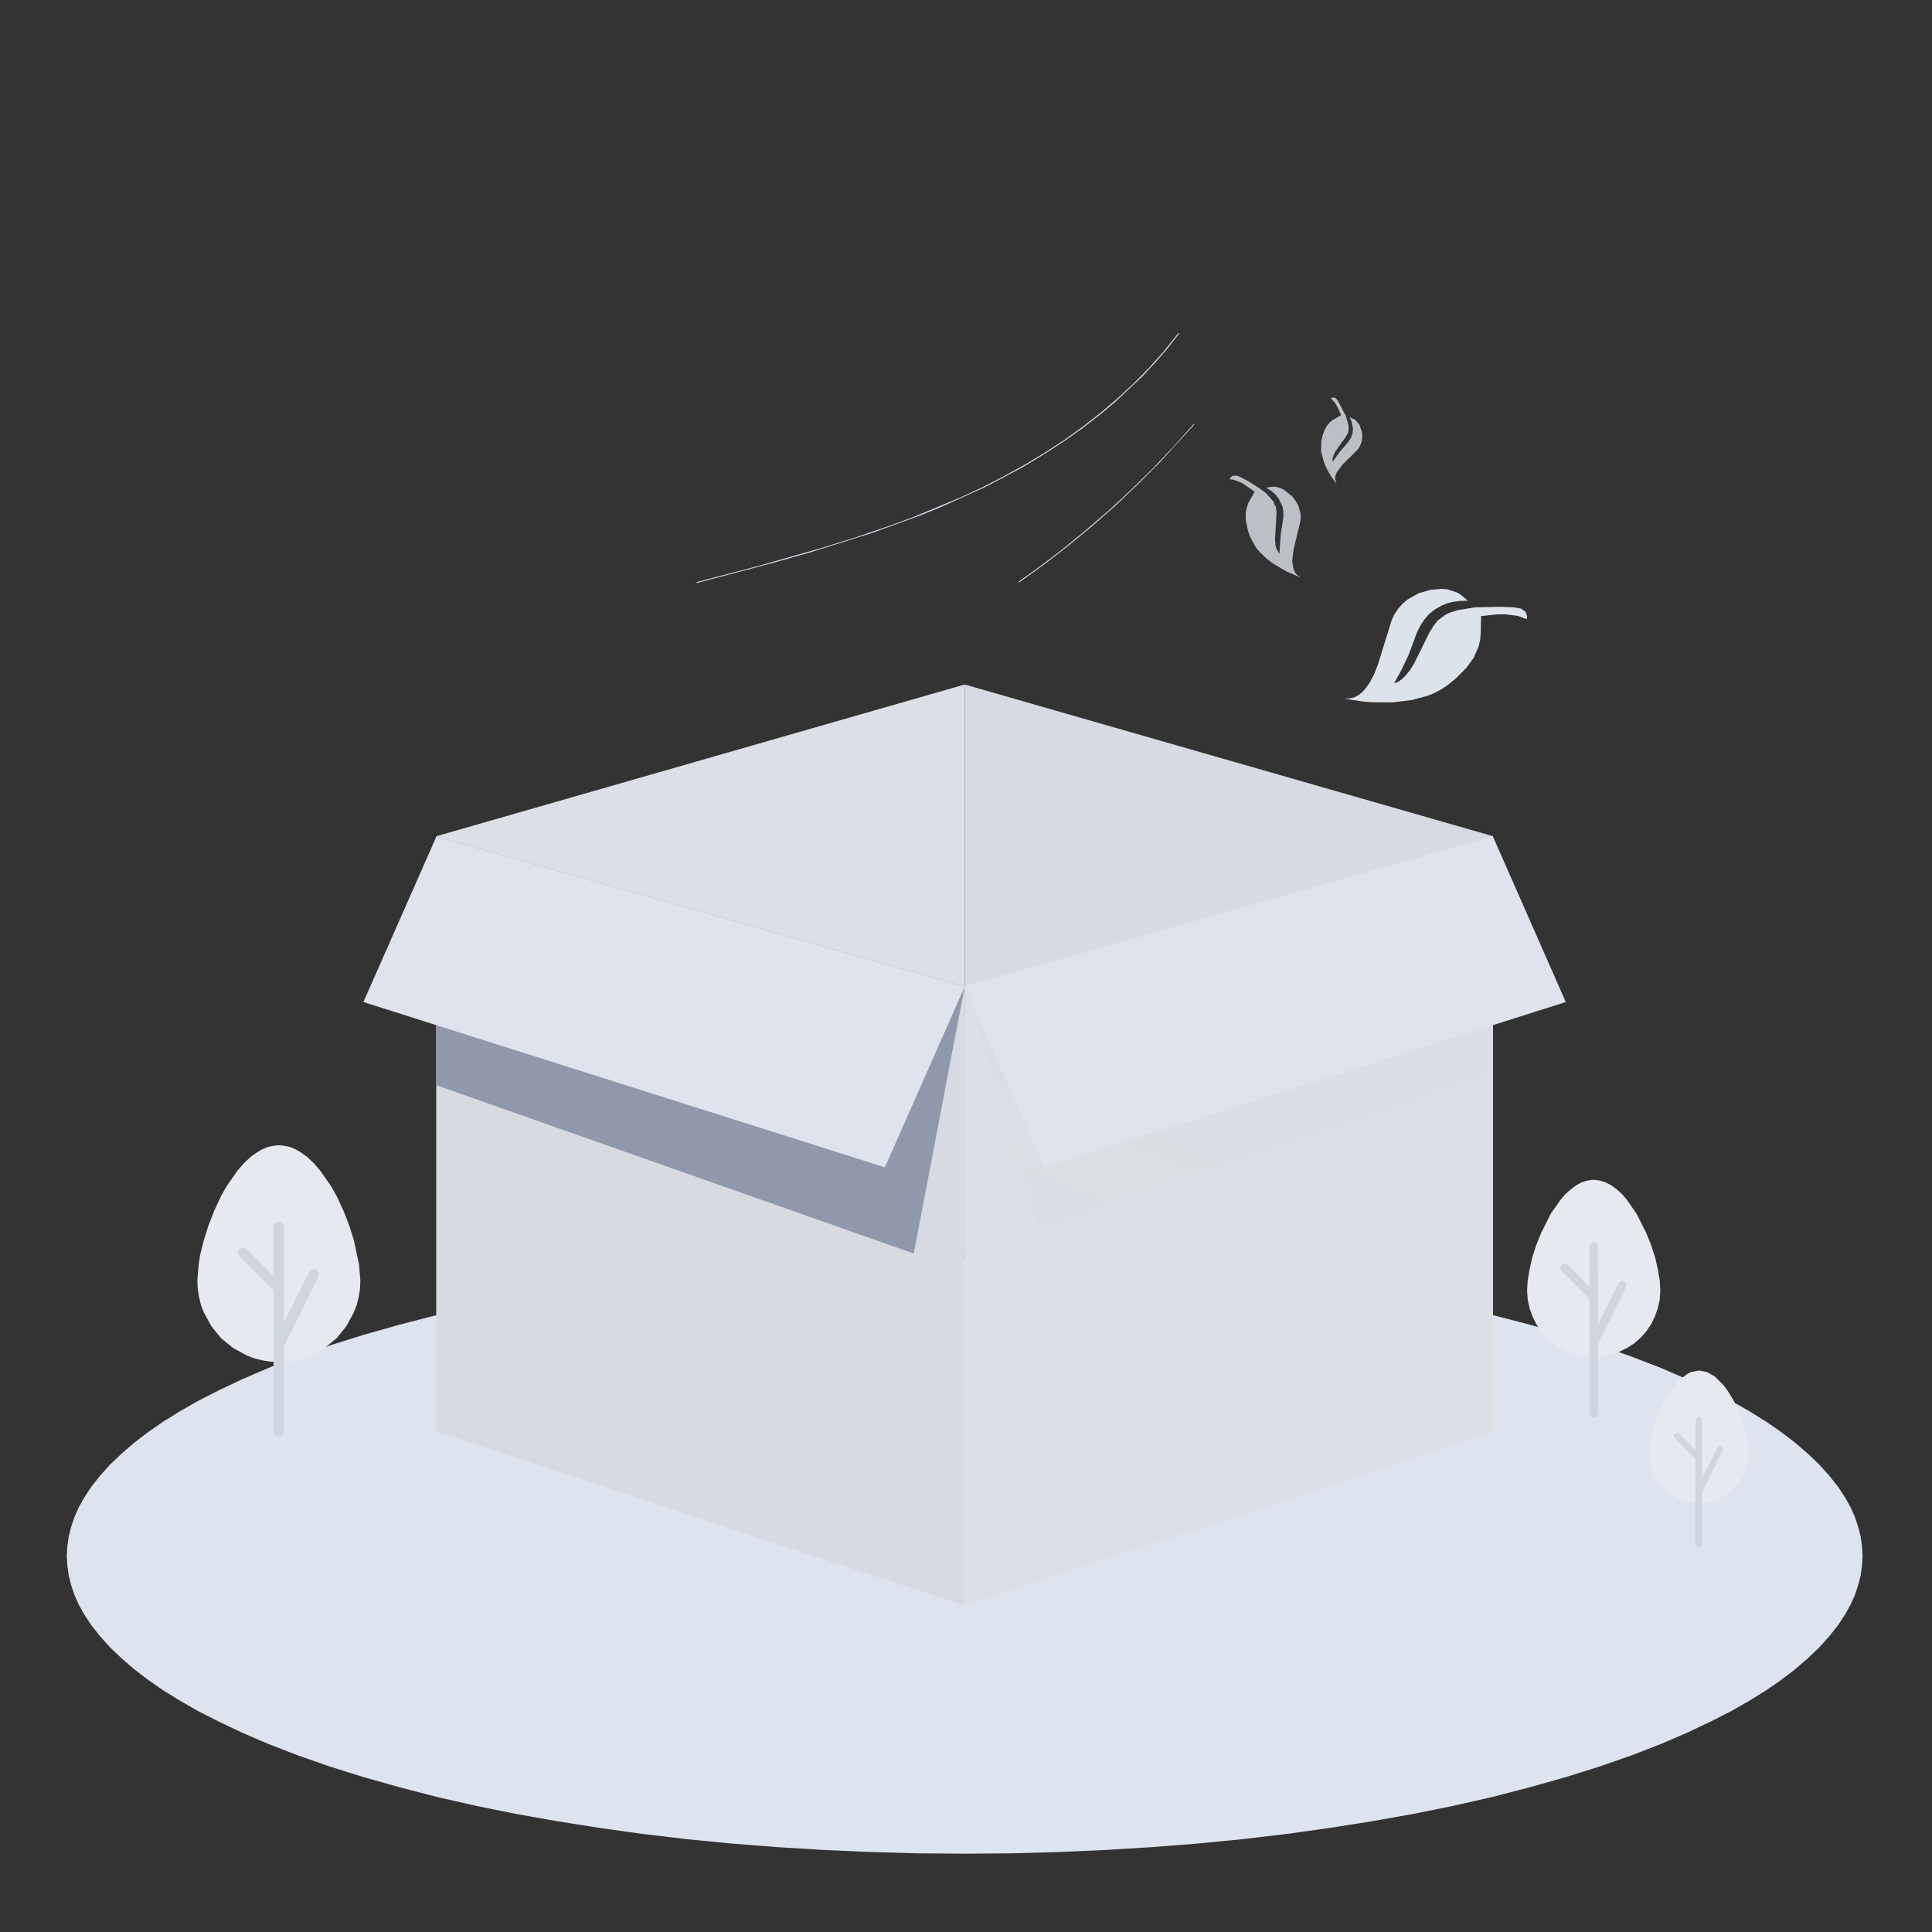 <?xml version="1.0" standalone="no"?><!DOCTYPE svg PUBLIC "-//W3C//DTD SVG 1.1//EN" "http://www.w3.org/Graphics/SVG/1.1/DTD/svg11.dtd"><svg height="1024" node-id="1" sillyvg="true" template-height="1024" template-width="1024" version="1.1" viewBox="0 0 1024 1024" width="1024" xmlns="http://www.w3.org/2000/svg" xmlns:xlink="http://www.w3.org/1999/xlink"><rect x="0" y="0" width="1024" height="1024" fill="#333333" stroke="none"/><defs node-id="81"><linearGradient gradientUnits="objectBoundingBox" id="SVGID_1_" node-id="6" spreadMethod="pad" x1="511.278" x2="511.278" y1="666.838" y2="982.537"><stop offset="0" stop-color="#dee3f0"></stop><stop offset="0.04" stop-color="#e1e6f1" stop-opacity="0.96"></stop><stop offset="0.316" stop-color="#f2f4f9" stop-opacity="0.684"></stop><stop offset="0.62" stop-color="#fcfcfe" stop-opacity="0.38"></stop><stop offset="1" stop-color="#ffffff" stop-opacity="0"></stop></linearGradient><linearGradient gradientUnits="objectBoundingBox" id="SVGID_2_" node-id="22" spreadMethod="pad" x1="511.278" x2="147.764" y1="785.159" y2="785.159"><stop offset="0" stop-color="#bcc0cc"></stop><stop offset="0.294" stop-color="#bfc3ce" stop-opacity="0.703"></stop><stop offset="0.514" stop-color="#c9ccd6" stop-opacity="0.48"></stop><stop offset="0.71" stop-color="#d9dbe2" stop-opacity="0.282"></stop><stop offset="0.891" stop-color="#eff0f3" stop-opacity="0.099"></stop><stop offset="0.989" stop-color="#ffffff" stop-opacity="0"></stop></linearGradient><linearGradient gradientUnits="objectBoundingBox" id="SVGID_3_" node-id="30" spreadMethod="pad" x1="231.298" x2="511.278" y1="560.591" y2="560.591"><stop offset="0" stop-color="#dce0e6"></stop><stop offset="1" stop-color="#dfe3eb"></stop></linearGradient><linearGradient gradientUnits="objectBoundingBox" id="SVGID_4_" node-id="34" spreadMethod="pad" x1="511.278" x2="231.298" y1="647.082" y2="647.082"><stop offset="0" stop-color="#b3bdc9"></stop><stop offset="1" stop-color="#d7dae0"></stop></linearGradient><linearGradient gradientUnits="objectBoundingBox" id="SVGID_5_" node-id="38" spreadMethod="pad" x1="316.939" x2="409.571" y1="624.685" y2="464.24"><stop offset="0" stop-color="#c1c8d1" stop-opacity="0"></stop><stop offset="1" stop-color="#8f99ab"></stop></linearGradient><linearGradient gradientUnits="objectBoundingBox" id="SVGID_6_" node-id="42" spreadMethod="pad" x1="511.278" x2="192.648" y1="531.074" y2="531.074"><stop offset="0" stop-color="#c1c8d1"></stop><stop offset="1" stop-color="#dfe3ed"></stop></linearGradient><linearGradient gradientUnits="objectBoundingBox" id="SVGID_7_" node-id="46" spreadMethod="pad" x1="791.259" x2="511.278" y1="560.303" y2="560.303"><stop offset="0" stop-color="#ccd3db"></stop><stop offset="1" stop-color="#d6dae3"></stop></linearGradient><linearGradient gradientUnits="objectBoundingBox" id="SVGID_8_" node-id="50" spreadMethod="pad" x1="511.278" x2="791.259" y1="647.082" y2="647.082"><stop offset="0" stop-color="#dce0e6"></stop><stop offset="1" stop-color="#d3d8e3"></stop></linearGradient><linearGradient gradientUnits="objectBoundingBox" id="SVGID_9_" node-id="54" spreadMethod="pad" x1="1033.841" x2="1123.854" y1="615.833" y2="459.926"><stop offset="0" stop-color="#c1c8d1" stop-opacity="0"></stop><stop offset="1" stop-color="#c7cbd1"></stop></linearGradient><linearGradient gradientUnits="objectBoundingBox" id="SVGID_10_" node-id="58" spreadMethod="pad" x1="1229.166" x2="910.536" y1="531.074" y2="531.074"><stop offset="0" stop-color="#e1e9f2"></stop><stop offset="1" stop-color="#dfe3ed"></stop></linearGradient><linearGradient gradientUnits="objectBoundingBox" id="SVGID_11_" node-id="68" spreadMethod="pad" x1="712.387" x2="809.427" y1="342.301" y2="342.301"><stop offset="0" stop-color="#dde3eb"></stop><stop offset="1" stop-color="#b3b9c9"></stop></linearGradient><linearGradient gradientUnits="objectBoundingBox" id="SVGID_12_" node-id="72" spreadMethod="pad" x1="1115.545" x2="1174.623" y1="405.837" y2="405.837"><stop offset="0" stop-color="#dde3eb"></stop><stop offset="1" stop-color="#b3b9c9"></stop></linearGradient><linearGradient gradientUnits="objectBoundingBox" id="SVGID_13_" node-id="76" spreadMethod="pad" x1="1126.537" x2="1168.328" y1="497.175" y2="497.175"><stop offset="0" stop-color="#dde3eb"></stop><stop offset="1" stop-color="#b3b9c9"></stop></linearGradient></defs><g node-id="247"><path d="M 987.20 824.70 L 986.90 829.80 L 986.20 834.90 L 984.90 840.10 L 983.20 845.20 L 980.90 850.40 L 978.00 855.60 L 974.20 861.40 L 969.60 867.20 L 964.30 873.10 L 958.10 879.00 L 951.00 885.10 L 943.90 890.50 L 936.10 895.90 L 927.40 901.30 L 917.80 906.80 L 907.20 912.20 L 894.40 918.30 L 880.20 924.40 L 864.70 930.40 L 847.80 936.30 L 829.90 941.90 L 810.80 947.30 L 790.70 952.50 L 770.40 957.10 L 749.20 961.40 L 727.20 965.30 L 705.00 968.80 L 682.20 972.00 L 658.60 974.80 L 635.00 977.10 L 610.80 979.00 L 586.20 980.50 L 561.50 981.60 L 536.60 982.30 L 511.30 982.50 L 486.00 982.30 L 461.10 981.60 L 436.40 980.50 L 411.80 979.00 L 387.60 977.10 L 364.00 974.80 L 340.40 972.00 L 317.60 968.80 L 295.40 965.30 L 273.40 961.40 L 252.20 957.10 L 231.90 952.50 L 211.80 947.30 L 192.70 941.90 L 174.80 936.30 L 157.90 930.40 L 142.40 924.40 L 128.20 918.30 L 115.40 912.20 L 104.80 906.80 L 95.20 901.30 L 86.50 895.90 L 78.70 890.50 L 71.60 885.10 L 64.50 879.00 L 58.30 873.10 L 53.00 867.20 L 48.40 861.40 L 44.60 855.60 L 41.70 850.40 L 39.40 845.20 L 37.70 840.10 L 36.40 834.90 L 35.70 829.80 L 35.40 824.70 L 35.70 819.60 L 36.40 814.50 L 37.70 809.30 L 39.40 804.20 L 41.70 799.00 L 44.60 793.80 L 48.40 788.00 L 53.00 782.20 L 58.30 776.30 L 64.50 770.40 L 71.60 764.30 L 78.70 758.90 L 86.50 753.50 L 95.20 748.10 L 104.80 742.60 L 115.40 737.20 L 128.20 731.10 L 142.40 725.00 L 157.90 719.00 L 174.80 713.10 L 192.70 707.50 L 211.80 702.10 L 231.90 696.90 L 252.20 692.30 L 273.40 688.00 L 295.40 684.10 L 317.60 680.60 L 340.40 677.40 L 364.00 674.60 L 387.60 672.30 L 411.80 670.40 L 436.40 668.90 L 461.10 667.80 L 486.00 667.10 L 511.30 666.90 L 536.60 667.10 L 561.50 667.80 L 586.20 668.90 L 610.80 670.40 L 635.00 672.30 L 658.60 674.60 L 682.20 677.40 L 705.00 680.60 L 727.20 684.10 L 749.20 688.00 L 770.40 692.30 L 790.70 696.90 L 810.80 702.10 L 829.90 707.50 L 847.80 713.10 L 864.70 719.00 L 880.20 725.00 L 894.40 731.10 L 907.20 737.20 L 917.80 742.60 L 927.40 748.10 L 936.10 753.50 L 943.90 758.90 L 951.00 764.30 L 958.10 770.40 L 964.30 776.30 L 969.60 782.20 L 974.20 788.00 L 978.00 793.80 L 980.90 799.00 L 983.20 804.20 L 984.90 809.30 L 986.20 814.50 L 986.90 819.60 L 987.20 824.70 Z" fill="url(#SVGID_1_)" fill-rule="nonzero" group-id="1" node-id="178" stroke="none" target-height="315.6" target-width="951.8" target-x="35.4" target-y="666.9"></path><g node-id="252"><path d="M 191.00 678.70 L 190.80 683.20 L 190.10 687.50 L 189.10 691.60 L 187.60 695.50 L 183.60 702.90 L 178.40 709.30 L 172.00 714.50 L 164.60 718.50 L 160.70 720.00 L 156.60 721.00 L 152.30 721.70 L 147.80 721.90 L 143.30 721.70 L 139.00 721.00 L 134.90 720.00 L 131.00 718.50 L 123.60 714.50 L 117.20 709.30 L 112.00 702.90 L 108.00 695.50 L 106.50 691.60 L 105.50 687.50 L 104.80 683.20 L 104.60 678.70 L 105.30 670.20 L 106.10 665.10 L 108.00 657.50 L 110.50 649.50 L 113.60 641.60 L 117.20 633.90 L 120.00 628.90 L 126.00 620.30 L 129.40 616.40 L 132.80 613.20 L 136.30 610.70 L 139.10 609.10 L 142.00 607.90 L 144.90 607.30 L 147.80 607.00 L 150.70 607.30 L 153.60 607.90 L 156.50 609.10 L 159.30 610.70 L 162.80 613.20 L 166.20 616.40 L 169.60 620.30 L 175.60 628.90 L 178.40 633.90 L 182.00 641.60 L 185.10 649.50 L 187.60 657.50 L 190.30 670.20 L 191.00 678.70 Z" fill="#e6eaf0" fill-rule="nonzero" group-id="1,6" node-id="182" stroke="none" target-height="114.9" target-width="86.4" target-x="104.6" target-y="607"></path><path d="M 167.50 672.80 L 166.40 672.50 L 165.40 672.70 L 164.50 673.20 L 163.80 674.10 L 150.50 701.00 L 150.50 650.20 L 150.30 649.10 L 148.80 647.60 L 147.70 647.40 L 146.60 647.60 L 145.70 648.20 L 145.10 649.10 L 144.90 650.20 L 144.90 676.20 L 130.80 662.00 L 129.90 661.40 L 128.80 661.20 L 127.80 661.40 L 126.90 662.00 L 126.30 662.90 L 126.10 663.90 L 126.30 665.00 L 126.90 665.90 L 144.00 683.00 L 145.00 683.40 L 145.00 758.60 L 145.20 759.70 L 145.80 760.60 L 146.70 761.20 L 147.80 761.40 L 148.90 761.20 L 149.80 760.60 L 150.40 759.70 L 150.60 758.60 L 150.60 713.40 L 168.80 676.50 L 168.90 674.40 L 168.40 673.50 L 167.50 672.80 Z" fill="#d0d6e0" fill-rule="nonzero" group-id="1,6" node-id="184" stroke="none" target-height="114" target-width="42.8" target-x="126.1" target-y="647.4"></path></g><g node-id="253"><path d="M 880.00 683.90 L 879.70 688.80 L 878.70 693.30 L 877.20 697.60 L 875.20 701.70 L 872.70 705.50 L 869.70 708.90 L 866.30 711.90 L 862.50 714.40 L 858.40 716.40 L 854.10 717.90 L 849.50 718.90 L 844.70 719.20 L 839.90 718.90 L 835.30 717.90 L 831.00 716.40 L 826.90 714.40 L 823.10 711.90 L 819.70 708.90 L 816.70 705.50 L 814.20 701.70 L 812.20 697.60 L 810.70 693.30 L 809.70 688.70 L 809.40 683.90 L 809.70 678.80 L 810.70 672.80 L 812.10 666.60 L 814.20 660.00 L 816.80 653.60 L 822.00 643.20 L 826.90 636.20 L 829.60 633.00 L 832.50 630.40 L 835.30 628.30 L 838.40 626.60 L 841.50 625.70 L 844.70 625.30 L 847.90 625.70 L 851.00 626.70 L 854.10 628.30 L 856.90 630.40 L 859.80 633.00 L 862.50 636.20 L 867.40 643.30 L 872.60 653.60 L 875.20 660.10 L 877.30 666.60 L 878.70 672.80 L 879.70 678.80 L 880.00 683.90 Z" fill="#e6eaf0" fill-rule="nonzero" group-id="1,7" node-id="189" stroke="none" target-height="93.9" target-width="70.6" target-x="809.4" target-y="625.3"></path><path d="M 860.80 679.10 L 859.10 679.00 L 857.80 680.10 L 847.00 702.10 L 846.80 659.70 L 845.60 658.50 L 844.70 658.30 L 843.10 659.00 L 842.40 660.60 L 842.40 681.90 L 830.80 670.30 L 830.00 669.80 L 828.40 669.80 L 827.10 671.10 L 827.10 672.70 L 827.60 673.50 L 841.60 687.50 L 842.40 687.80 L 842.40 749.20 L 843.10 750.80 L 843.80 751.30 L 844.70 751.50 L 845.60 751.30 L 846.80 750.10 L 847.00 749.20 L 847.00 712.30 L 861.90 682.10 L 862.00 680.50 L 860.80 679.10 Z" fill="#d0d6e0" fill-rule="nonzero" group-id="1,7" node-id="191" stroke="none" target-height="93.2" target-width="34.9" target-x="827.1" target-y="658.3"></path></g><g node-id="254"><path d="M 926.80 770.10 L 926.50 773.70 L 925.90 777.10 L 924.70 780.30 L 923.20 783.40 L 921.30 786.20 L 919.10 788.70 L 916.60 790.90 L 913.80 792.80 L 910.70 794.30 L 907.50 795.50 L 904.10 796.10 L 900.50 796.40 L 896.90 796.10 L 893.50 795.50 L 890.30 794.30 L 887.20 792.80 L 884.40 790.90 L 881.90 788.70 L 879.70 786.20 L 877.80 783.40 L 876.30 780.30 L 875.10 777.10 L 874.50 773.70 L 874.20 770.10 L 874.50 765.50 L 875.50 760.00 L 877.10 754.30 L 879.30 748.50 L 881.90 742.80 L 885.00 737.60 L 889.70 731.70 L 894.30 728.20 L 896.30 727.20 L 900.50 726.40 L 904.70 727.20 L 908.80 729.50 L 913.70 734.40 L 916.00 737.60 L 919.10 742.70 L 921.70 748.40 L 923.90 754.30 L 925.50 759.90 L 926.50 765.50 L 926.80 770.10 Z" fill="#e6eaf0" fill-rule="nonzero" group-id="1,8" node-id="196" stroke="none" target-height="70" target-width="52.6" target-x="874.2" target-y="726.4"></path><path d="M 912.50 766.50 L 911.20 766.40 L 910.20 767.30 L 902.10 783.70 L 902.00 752.10 L 901.00 751.10 L 900.40 751.00 L 899.20 751.50 L 898.70 752.70 L 898.70 768.60 L 890.00 759.90 L 889.40 759.50 L 888.20 759.50 L 887.20 760.50 L 887.20 761.70 L 887.60 762.30 L 898.00 772.70 L 898.60 772.90 L 898.60 818.70 L 899.10 819.90 L 900.30 820.40 L 900.90 820.30 L 901.90 819.30 L 902.00 818.70 L 902.00 791.10 L 913.10 768.60 L 913.30 767.40 L 912.50 766.50 Z" fill="#d0d6e0" fill-rule="nonzero" group-id="1,8" node-id="198" stroke="none" target-height="69.4" target-width="26.1" target-x="887.2" target-y="751"></path></g></g><path d="M 511.30 851.10 L 147.80 761.40 L 299.70 719.20 Z" fill="url(#SVGID_2_)" fill-rule="nonzero" node-id="202" stroke="none" target-height="131.9" target-width="363.5" target-x="147.8" target-y="719.2"></path><path d="M 511.30 362.80 L 231.30 443.20 L 231.30 758.30 L 511.30 665.00 Z" fill="url(#SVGID_3_)" fill-rule="nonzero" node-id="204" stroke="none" target-height="395.5" target-width="280" target-x="231.3" target-y="362.8"></path><path d="M 231.30 443.10 L 511.30 522.60 L 511.30 851.10 L 231.30 758.70 Z" fill="url(#SVGID_4_)" fill-rule="nonzero" node-id="206" stroke="none" target-height="408" target-width="280" target-x="231.3" target-y="443.1"></path><path d="M 231.30 443.40 L 511.30 523.00 L 484.30 664.40 L 231.30 575.20 Z" fill="url(#SVGID_5_)" fill-rule="nonzero" node-id="208" stroke="none" target-height="221" target-width="280" target-x="231.3" target-y="443.4"></path><path d="M 231.30 443.40 L 511.30 523.00 L 469.00 618.70 L 192.60 531.10 Z" fill="url(#SVGID_6_)" fill-rule="nonzero" node-id="210" stroke="none" target-height="175.3" target-width="318.7" target-x="192.6" target-y="443.4"></path><path d="M 511.30 362.80 L 791.30 443.20 L 791.30 757.80 L 511.30 665.00 Z" fill="url(#SVGID_7_)" fill-rule="nonzero" node-id="212" stroke="none" target-height="395" target-width="280" target-x="511.3" target-y="362.8"></path><path d="M 791.30 443.10 L 511.30 522.60 L 511.30 851.10 L 791.30 758.70 Z" fill="url(#SVGID_8_)" fill-rule="nonzero" node-id="214" stroke="none" target-height="408" target-width="280" target-x="511.3" target-y="443.1"></path><path d="M 791.30 443.40 L 511.30 523.00 L 550.80 651.60 L 791.30 569.20 Z" fill="url(#SVGID_9_)" fill-rule="nonzero" node-id="216" stroke="none" target-height="208.2" target-width="280" target-x="511.3" target-y="443.4"></path><path d="M 791.30 443.40 L 511.30 523.00 L 553.50 618.70 L 829.90 531.10 Z" fill="url(#SVGID_10_)" fill-rule="nonzero" node-id="218" stroke="none" target-height="175.3" target-width="318.6" target-x="511.3" target-y="443.4"></path><g node-id="248"><g node-id="255"><path d="M 624.50 176.60 L 617.00 186.00 L 609.10 194.90 L 600.70 203.40 L 591.90 211.50 L 582.80 219.20 L 573.40 226.50 L 563.60 233.50 L 553.60 240.00 L 543.30 246.20 L 531.90 252.50 L 520.40 258.40 L 508.70 263.80 L 484.70 273.80 L 472.50 278.30 L 454.10 284.60 L 435.50 290.40 L 402.50 299.80 L 369.30 308.50 L 369.10 308.80 L 369.40 309.00 L 409.40 298.40 L 429.30 292.80 L 462.10 282.50 L 488.00 273.10 L 499.30 268.50 L 521.40 258.50 L 532.20 252.90 L 542.90 247.10 L 553.30 240.80 L 563.50 234.20 L 573.40 227.20 L 583.10 219.70 L 590.80 213.30 L 605.40 199.60 L 612.20 192.30 L 618.70 184.80 L 624.90 176.90 L 624.90 176.60 L 624.50 176.60 Z" fill="#d3dbeb" fill-rule="nonzero" group-id="2,9" node-id="224" stroke="none" target-height="132.4" target-width="255.8" target-x="369.1" target-y="176.6"></path></g></g><g node-id="249"><g node-id="256"><path d="M 632.70 224.70 L 622.00 236.70 L 610.90 248.40 L 599.40 259.70 L 587.60 270.60 L 575.40 281.10 L 562.90 291.30 L 551.60 299.90 L 539.90 308.30 L 539.80 308.70 L 540.20 308.70 L 553.40 299.20 L 566.30 289.20 L 578.80 278.90 L 591.00 268.20 L 602.80 257.00 L 614.30 245.50 L 633.00 225.00 L 633.00 224.70 L 632.70 224.70 Z" fill="#d3dbeb" fill-rule="nonzero" group-id="3,10" node-id="232" stroke="none" target-height="84" target-width="93.2" target-x="539.8" target-y="224.7"></path></g></g><path d="M 712.40 370.30 L 722.20 371.80 L 726.90 372.20 L 738.20 372.30 L 748.50 371.00 L 756.60 368.80 L 760.50 367.20 L 764.20 365.20 L 767.70 362.80 L 771.60 359.60 L 777.20 354.00 L 781.10 348.60 L 783.70 342.60 L 784.50 339.30 L 784.80 336.00 L 785.00 326.50 L 794.10 325.60 L 798.00 325.60 L 804.70 326.50 L 809.20 328.20 L 809.40 326.70 L 808.60 324.30 L 806.20 322.60 L 802.30 321.90 L 795.40 321.60 L 781.80 321.90 L 772.60 323.40 L 768.50 324.70 L 766.00 325.90 L 762.10 328.80 L 759.80 331.70 L 757.60 335.30 L 749.50 351.70 L 747.20 355.40 L 744.70 358.40 L 742.90 360.10 L 741.00 361.40 L 738.90 362.20 L 742.90 354.90 L 746.60 347.10 L 751.10 335.00 L 752.80 331.60 L 754.90 328.40 L 757.40 325.50 L 760.40 323.10 L 764.00 321.00 L 766.90 319.80 L 770.10 319.00 L 773.80 318.50 L 778.00 318.40 L 774.30 315.30 L 772.40 314.10 L 767.30 312.40 L 764.20 312.10 L 758.30 312.60 L 752.00 314.40 L 746.10 317.70 L 743.40 320.00 L 741.00 322.70 L 738.90 325.90 L 737.60 328.80 L 730.20 352.60 L 728.20 357.60 L 725.90 361.90 L 724.10 364.50 L 722.20 366.70 L 720.10 368.40 L 717.80 369.60 L 715.30 370.20 L 712.40 370.30 Z" fill="url(#SVGID_11_)" fill-rule="nonzero" node-id="236" stroke="none" target-height="60.2" target-width="97" target-x="712.4" target-y="312.1"></path><g node-id="250"><path d="M 689.40 306.10 L 681.70 302.80 L 674.60 298.60 L 671.10 295.90 L 667.80 292.70 L 665.80 290.40 L 662.80 285.00 L 661.50 281.40 L 660.30 275.90 L 660.20 272.30 L 660.70 269.50 L 661.50 266.90 L 665.00 260.60 L 658.50 256.10 L 653.90 254.30 L 651.80 254.00 L 652.10 253.10 L 653.30 252.20 L 655.60 252.10 L 657.40 252.80 L 662.20 255.40 L 668.10 259.20 L 671.00 261.40 L 674.70 265.50 L 676.30 268.90 L 676.60 271.70 L 675.80 285.60 L 676.00 288.70 L 676.40 290.60 L 678.10 293.60 L 678.80 283.30 L 680.20 274.30 L 680.20 270.90 L 679.80 268.60 L 677.70 264.20 L 676.10 262.20 L 674.00 260.30 L 671.20 258.50 L 674.00 258.00 L 676.00 258.00 L 678.10 258.50 L 680.40 259.50 L 684.80 263.00 L 686.60 265.30 L 688.20 268.10 L 689.30 272.20 L 689.40 274.60 L 689.10 276.90 L 685.60 291.30 L 684.90 297.50 L 685.60 301.70 L 686.40 303.50 L 687.70 304.90 L 689.40 306.10 Z" fill="url(#SVGID_12_)" fill-opacity="0.8" fill-rule="nonzero" group-id="4" node-id="240" stroke="none" target-height="54" target-width="37.6" target-x="651.8" target-y="252.1"></path></g><path d="M 708.40 256.50 L 705.40 252.30 L 703.60 249.20 L 702.00 245.80 L 700.20 239.30 L 700.30 233.90 L 701.20 230.20 L 702.20 227.60 L 703.50 225.40 L 704.80 223.90 L 706.30 222.60 L 710.80 220.10 L 709.30 216.50 L 707.60 213.50 L 705.40 211.20 L 706.40 210.70 L 707.20 210.70 L 708.10 211.20 L 709.20 212.60 L 713.30 220.40 L 714.70 225.10 L 714.80 227.40 L 714.50 229.30 L 713.60 231.10 L 707.90 239.10 L 706.90 241.00 L 706.30 243.00 L 706.30 244.80 L 709.80 239.90 L 714.80 234.00 L 716.10 231.90 L 716.90 229.60 L 717.10 227.00 L 716.30 223.30 L 715.30 221.10 L 718.40 222.60 L 720.50 225.10 L 721.80 228.80 L 722.00 230.90 L 721.90 233.20 L 721.30 235.30 L 720.20 237.50 L 719.10 238.80 L 711.60 246.20 L 708.50 250.40 L 707.70 252.40 L 707.60 253.80 L 708.40 256.50 Z" fill="url(#SVGID_13_)" fill-opacity="0.8" fill-rule="nonzero" group-id="5" node-id="245" stroke="none" target-height="45.8" target-width="21.8" target-x="700.2" target-y="210.7"></path></svg>